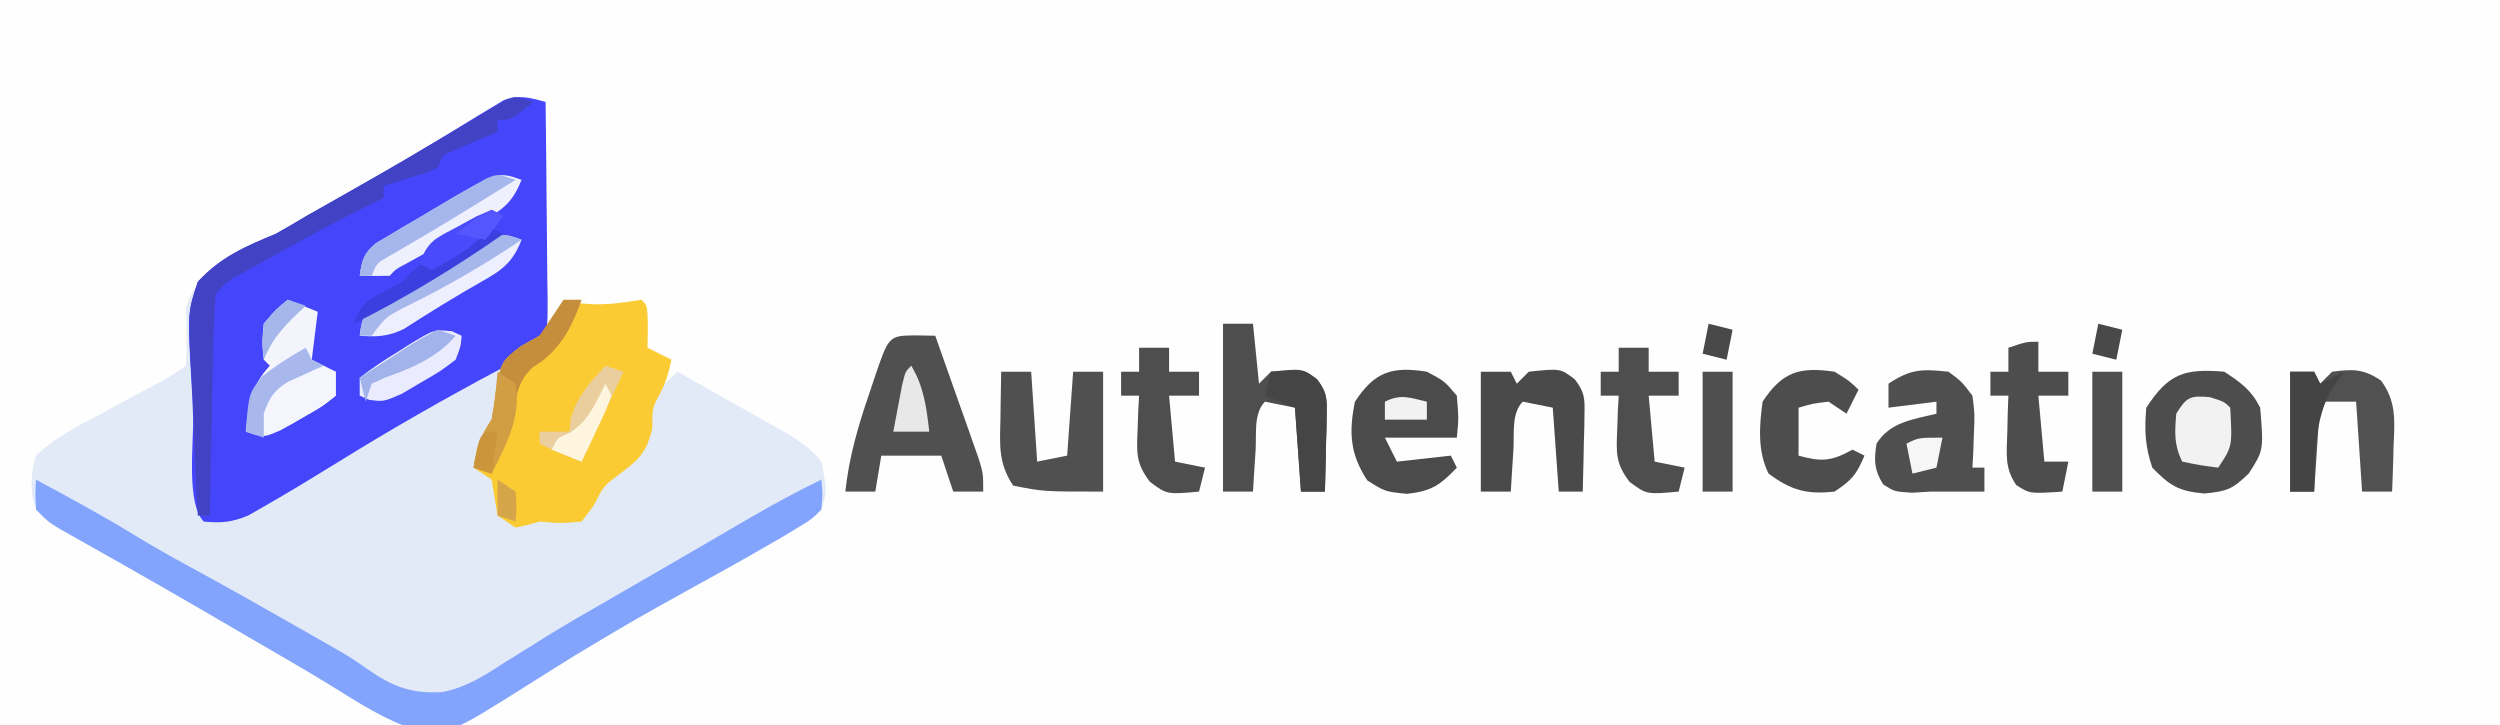 <?xml version="1.0" encoding="UTF-8"?>
<svg version="1.1" xmlns="http://www.w3.org/2000/svg" width="417" height="121">
<rect width="100%" height="100%" fill="#333333" stroke="none"/>
<path d="M0 0 C137.61 0 275.22 0 417 0 C417 39.93 417 79.86 417 121 C279.39 121 141.78 121 0 121 C0 81.07 0 41.14 0 0 Z " fill="#FEFEFE" transform="translate(0,0)"/>
<path d="M0 0 C0.074 5.499 0.129 10.998 0.165 16.498 C0.18 18.369 0.2 20.24 0.226 22.111 C0.263 24.799 0.28 27.487 0.293 30.176 C0.308 31.013 0.324 31.851 0.34 32.714 C0.342 38.569 0.342 38.569 -1.334 40.683 C-3 42 -3 42 -6 43 C-6.961 45.693 -6.961 45.693 -7.562 48.875 C-8.354 52.588 -8.874 54.812 -11 58 C-11 58.99 -11 59.98 -11 61 C-9.515 61.99 -9.515 61.99 -8 63 C-7.312 66.125 -7.312 66.125 -7 69 C-3.403 70.245 -0.685 69.768 3 69 C3.701 68.938 4.402 68.876 5.125 68.812 C8.15 67.502 9.243 64.715 11 62 C11.866 61.402 12.732 60.804 13.625 60.188 C16.671 57.382 16.847 55.226 17.348 51.219 C18.199 48.323 19.842 47.051 22 45 C25.442 46.93 28.878 48.87 32.312 50.812 C33.777 51.633 33.777 51.633 35.271 52.471 C36.209 53.002 37.147 53.534 38.113 54.082 C39.409 54.813 39.409 54.813 40.732 55.558 C42.854 56.907 44.435 58.038 46 60 C46.979 64.977 46.979 64.977 46 68 C44.389 69.48 44.389 69.48 42.219 70.832 C41.401 71.344 40.584 71.855 39.741 72.383 C34.792 75.303 29.785 78.106 24.75 80.875 C14.683 86.456 14.683 86.456 4.812 92.375 C3.376 93.268 3.376 93.268 1.91 94.18 C0.359 95.15 -1.191 96.121 -2.735 97.103 C-15.898 105.405 -15.898 105.405 -21.652 104.758 C-26.757 103.11 -31.202 100.21 -35.727 97.396 C-40.288 94.596 -44.935 91.939 -49.562 89.25 C-50.582 88.654 -51.601 88.058 -52.651 87.444 C-60.587 82.804 -68.563 78.236 -76.576 73.731 C-77.394 73.268 -78.212 72.805 -79.055 72.328 C-80.13 71.723 -80.13 71.723 -81.226 71.106 C-83.473 69.705 -84.802 68.66 -85.575 66.08 C-85.841 63.407 -85.809 61.576 -85 59 C-81.801 55.96 -78.088 54.079 -74.188 52.062 C-73.163 51.5 -72.139 50.937 -71.084 50.357 C-69.185 49.315 -67.277 48.287 -65.36 47.278 C-62.844 45.962 -62.844 45.962 -60 44 C-59.777 40.765 -59.88 37.599 -59.992 34.359 C-58.439 29.1 -54.612 27.588 -50 25 C-49.197 24.527 -48.394 24.054 -47.566 23.567 C-45.058 22.102 -42.532 20.673 -40 19.25 C-38.153 18.204 -36.307 17.157 -34.461 16.109 C-33.547 15.591 -32.632 15.072 -31.69 14.537 C-26.964 11.837 -22.278 9.07 -17.594 6.298 C-16.336 5.554 -15.076 4.814 -13.813 4.078 C-12.576 3.343 -11.355 2.581 -10.147 1.797 C-6.231 -0.669 -4.423 -1.165 0 0 Z " fill="#E2EAF8" transform="translate(91,17)"/>
<path d="M0 0 C0.074 5.499 0.129 10.998 0.165 16.498 C0.18 18.369 0.2 20.24 0.226 22.111 C0.263 24.799 0.28 27.487 0.293 30.176 C0.308 31.013 0.324 31.851 0.34 32.714 C0.342 38.59 0.342 38.59 -1.383 40.662 C-3.401 42.332 -5.491 43.473 -7.812 44.688 C-16.94 49.558 -25.901 54.664 -34.688 60.125 C-38.76 62.641 -42.841 65.128 -47 67.5 C-47.846 67.985 -48.691 68.469 -49.562 68.969 C-52.256 70.108 -54.104 70.282 -57 70 C-59.975 67.025 -58.688 56.872 -58.79 52.701 C-58.846 50.87 -58.928 49.04 -59.036 47.211 C-59.732 35.169 -59.732 35.169 -58 30 C-54.241 25.914 -50.075 24.095 -45 22 C-43.252 21.021 -41.519 20.017 -39.805 18.98 C-38.163 18.047 -36.52 17.116 -34.875 16.188 C-29.412 13.102 -23.968 10 -18.602 6.75 C-17.314 5.978 -17.314 5.978 -16 5.191 C-14.369 4.21 -12.745 3.218 -11.128 2.214 C-10.395 1.776 -9.662 1.338 -8.906 0.887 C-8.27 0.497 -7.634 0.107 -6.979 -0.294 C-4.364 -1.227 -2.634 -0.722 0 0 Z " fill="#4546FB" transform="translate(91,17)"/>
<path d="M0 0 C0.846 0.186 1.691 0.371 2.562 0.562 C6.271 1.035 9.326 0.576 13 0 C14 1 14 1 14.062 4.562 C14.042 5.697 14.021 6.831 14 8 C15.32 8.66 16.64 9.32 18 10 C17.543 12.134 17.059 13.894 16 15.812 C14.788 18.112 14.788 18.112 14.812 21.375 C13.811 25.845 12.294 26.854 8.762 29.512 C6.696 31.091 6.696 31.091 5 34.375 C4.34 35.241 3.68 36.108 3 37 C-0.5 37.312 -0.5 37.312 -4 37 C-4.742 37.206 -5.485 37.413 -6.25 37.625 C-6.827 37.749 -7.405 37.873 -8 38 C-8.99 37.34 -9.98 36.68 -11 36 C-11.333 34 -11.667 32 -12 30 C-12.99 29.34 -13.98 28.68 -15 28 C-14.453 24.625 -13.945 22.918 -12 20 C-11.705 18.362 -11.459 16.714 -11.25 15.062 C-10.381 10.298 -10.381 10.298 -7.125 7.75 C-5.578 6.884 -5.578 6.884 -4 6 C-2.431 4.087 -1.264 2.139 0 0 Z " fill="#FBCB34" transform="translate(94,50)"/>
<path d="M0 0 C5.399 2.895 10.764 5.818 16 9 C19.231 10.96 22.485 12.833 25.812 14.625 C31.485 17.689 37.088 20.869 42.688 24.062 C43.579 24.569 44.47 25.076 45.388 25.598 C46.254 26.093 47.12 26.588 48.012 27.098 C48.86 27.58 49.709 28.062 50.583 28.559 C53 30 53 30 55.108 31.484 C59.351 34.465 62.546 35.766 67.79 35.44 C71.659 34.67 74.609 32.831 77.875 30.688 C79.364 29.762 80.853 28.837 82.344 27.914 C83.108 27.432 83.873 26.95 84.66 26.454 C88.51 24.062 92.443 21.817 96.375 19.562 C97.96 18.648 99.545 17.732 101.129 16.816 C102.32 16.128 102.32 16.128 103.536 15.426 C106.098 13.943 108.657 12.455 111.215 10.965 C112.068 10.468 112.922 9.972 113.801 9.461 C115.429 8.514 117.057 7.565 118.683 6.615 C122.727 4.266 126.786 2.037 131 0 C131.233 2.32 131.233 2.32 131 5 C129.462 6.559 129.462 6.559 127.266 7.883 C126.441 8.387 125.617 8.892 124.768 9.411 C123.398 10.198 123.398 10.198 122 11 C121.051 11.548 120.101 12.095 119.123 12.659 C116.012 14.422 112.884 16.152 109.75 17.875 C99.683 23.456 99.683 23.456 89.812 29.375 C88.855 29.971 87.897 30.566 86.91 31.18 C85.359 32.15 83.809 33.121 82.265 34.103 C69.102 42.405 69.102 42.405 63.348 41.758 C58.243 40.11 53.798 37.21 49.273 34.396 C44.712 31.596 40.065 28.939 35.438 26.25 C34.418 25.654 33.399 25.058 32.349 24.444 C24.413 19.804 16.437 15.236 8.424 10.731 C7.606 10.268 6.788 9.805 5.945 9.328 C5.229 8.925 4.512 8.522 3.774 8.106 C2 7 2 7 0 5 C-0.125 2.375 -0.125 2.375 0 0 Z " fill="#83A4FC" transform="translate(6,80)"/>
<path d="M0 0 C1.134 0.021 2.269 0.041 3.438 0.062 C4.778 3.831 6.109 7.602 7.438 11.375 C7.819 12.447 8.201 13.519 8.594 14.623 C8.955 15.651 9.316 16.679 9.688 17.738 C10.023 18.686 10.358 19.634 10.703 20.611 C11.438 23.062 11.438 23.062 11.438 26.062 C9.787 26.062 8.137 26.062 6.438 26.062 C5.777 24.082 5.117 22.102 4.438 20.062 C1.137 20.062 -2.163 20.062 -5.562 20.062 C-5.893 22.043 -6.223 24.023 -6.562 26.062 C-8.213 26.062 -9.863 26.062 -11.562 26.062 C-10.945 20.303 -9.441 15.155 -7.562 9.688 C-7.289 8.869 -7.016 8.05 -6.734 7.207 C-4.322 0.076 -4.322 0.076 0 0 Z " fill="#505050" transform="translate(152.562,55.938)"/>
<path d="M0 0 C2.753 1.796 4.526 3.053 6 6 C6.581 13.09 6.581 13.09 4.125 16.938 C1.391 19.591 0.526 19.95 -3.312 20.312 C-7.588 19.95 -9.048 19.039 -12 16 C-13.202 12.394 -13.327 9.79 -13 6 C-9.309 0.341 -6.696 -0.567 0 0 Z " fill="#4D4D4D" transform="translate(371,62)"/>
<path d="M0 0 C2.207 1.633 2.207 1.633 4 4 C4.391 7.016 4.391 7.016 4.25 10.25 C4.214 11.328 4.178 12.405 4.141 13.516 C4.071 14.745 4.071 14.745 4 16 C4.66 16 5.32 16 6 16 C6 17.32 6 18.64 6 20 C3 20 0 20 -3 20 C-4.011 20.062 -5.021 20.124 -6.062 20.188 C-9 20 -9 20 -10.875 18.812 C-12.407 16.345 -12.428 14.855 -12 12 C-9.723 8.383 -5.948 7.968 -2 7 C-2 6.34 -2 5.68 -2 5 C-4.64 5.33 -7.28 5.66 -10 6 C-10 4.68 -10 3.36 -10 2 C-6.279 -0.48 -4.402 -0.463 0 0 Z " fill="#4F4F4F" transform="translate(325,62)"/>
<path d="M0 0 C2.938 1.562 2.938 1.562 5 4 C5.312 7.75 5.312 7.75 5 11 C1.04 11 -2.92 11 -7 11 C-6.34 12.32 -5.68 13.64 -5 15 C-0.545 14.505 -0.545 14.505 4 14 C4.33 14.66 4.66 15.32 5 16 C2.21 18.917 0.819 19.907 -3.312 20.375 C-7 20 -7 20 -9.938 18.125 C-12.825 13.749 -13.029 10.102 -12 5 C-8.712 0.017 -5.839 -0.938 0 0 Z " fill="#4B4B4B" transform="translate(238,62)"/>
<path d="M0 0 C1.65 0 3.3 0 5 0 C5.33 3.3 5.66 6.6 6 10 C6.66 9.34 7.32 8.68 8 8 C13.262 7.44 13.262 7.44 15.673 9.269 C17.288 11.376 17.352 12.386 17.293 15.012 C17.283 15.769 17.274 16.526 17.264 17.307 C17.239 18.092 17.213 18.878 17.188 19.688 C17.167 20.883 17.167 20.883 17.146 22.104 C17.111 24.069 17.057 26.035 17 28 C15.68 28 14.36 28 13 28 C12.67 23.38 12.34 18.76 12 14 C10.35 13.67 8.7 13.34 7 13 C5.059 14.941 5.601 18.473 5.438 21.062 C5.354 22.353 5.27 23.643 5.184 24.973 C5.123 25.972 5.062 26.971 5 28 C3.35 28 1.7 28 0 28 C0 18.76 0 9.52 0 0 Z " fill="#4E4E4E" transform="translate(204,54)"/>
<path d="M0 0 C-3.75 3 -3.75 3 -6 3 C-6 3.66 -6 4.32 -6 5 C-6.957 5.398 -6.957 5.398 -7.934 5.805 C-8.76 6.158 -9.586 6.511 -10.438 6.875 C-11.261 7.223 -12.085 7.571 -12.934 7.93 C-15.157 8.824 -15.157 8.824 -16 11 C-18.066 11.852 -18.066 11.852 -20.562 12.625 C-21.389 12.885 -22.215 13.146 -23.066 13.414 C-23.704 13.607 -24.343 13.801 -25 14 C-25 14.66 -25 15.32 -25 16 C-26.127 16.554 -27.253 17.109 -28.414 17.68 C-33.136 20.041 -37.76 22.563 -42.375 25.125 C-43.181 25.567 -43.986 26.009 -44.816 26.465 C-45.586 26.892 -46.356 27.318 -47.148 27.758 C-47.841 28.141 -48.534 28.524 -49.248 28.918 C-51.158 30.005 -51.158 30.005 -53 32 C-53.246 34.792 -53.374 37.492 -53.414 40.289 C-53.433 41.107 -53.453 41.926 -53.473 42.769 C-53.533 45.388 -53.579 48.006 -53.625 50.625 C-53.663 52.398 -53.702 54.172 -53.742 55.945 C-53.838 60.297 -53.922 64.648 -54 69 C-54.66 69 -55.32 69 -56 69 C-56.323 63.593 -56.558 58.191 -56.714 52.777 C-56.779 50.939 -56.868 49.102 -56.981 47.266 C-57.706 35.165 -57.706 35.165 -56 30 C-52.245 25.905 -48.079 24.092 -43 22 C-41.252 21.021 -39.519 20.017 -37.805 18.98 C-36.163 18.047 -34.52 17.116 -32.875 16.188 C-27.398 13.088 -21.934 9.976 -16.531 6.75 C-15.664 6.235 -14.796 5.721 -13.903 5.191 C-12.248 4.207 -10.598 3.214 -8.953 2.214 C-8.213 1.776 -7.473 1.338 -6.711 0.887 C-6.064 0.497 -5.418 0.107 -4.751 -0.294 C-3 -1 -3 -1 0 0 Z " fill="#4242C5" transform="translate(89,17)"/>
<path d="M0 0 C1.65 0 3.3 0 5 0 C5.33 4.95 5.66 9.9 6 15 C7.65 14.67 9.3 14.34 11 14 C11.33 9.38 11.66 4.76 12 0 C13.65 0 15.3 0 17 0 C17 6.6 17 13.2 17 20 C7 20 7 20 2 19 C-0.528 15.208 -0.224 12.191 -0.125 7.812 C-0.116 7.063 -0.107 6.313 -0.098 5.541 C-0.074 3.694 -0.038 1.847 0 0 Z " fill="#505050" transform="translate(167,62)"/>
<path d="M0 0 C1.65 0 3.3 0 5 0 C5.33 0.66 5.66 1.32 6 2 C6.66 1.34 7.32 0.68 8 0 C13.262 -0.56 13.262 -0.56 15.673 1.269 C17.288 3.376 17.352 4.386 17.293 7.012 C17.283 7.769 17.274 8.526 17.264 9.307 C17.239 10.092 17.213 10.878 17.188 11.688 C17.167 12.883 17.167 12.883 17.146 14.104 C17.111 16.069 17.057 18.035 17 20 C15.68 20 14.36 20 13 20 C12.67 15.38 12.34 10.76 12 6 C10.35 5.67 8.7 5.34 7 5 C5.059 6.941 5.601 10.473 5.438 13.062 C5.354 14.353 5.27 15.643 5.184 16.973 C5.123 17.972 5.062 18.971 5 20 C3.35 20 1.7 20 0 20 C0 13.4 0 6.8 0 0 Z " fill="#4A4A4A" transform="translate(247,62)"/>
<path d="M0 0 C1.32 0 2.64 0 4 0 C4.33 0.66 4.66 1.32 5 2 C5.66 1.34 6.32 0.68 7 0 C10.45 -0.45 12.282 -0.497 15.18 1.508 C17.719 4.984 17.439 8.127 17.25 12.25 C17.232 12.995 17.214 13.74 17.195 14.508 C17.148 16.339 17.077 18.17 17 20 C15.35 20 13.7 20 12 20 C11.67 15.05 11.34 10.1 11 5 C9.02 5 7.04 5 5 5 C4.67 9.95 4.34 14.9 4 20 C2.68 20 1.36 20 0 20 C0 13.4 0 6.8 0 0 Z " fill="#515151" transform="translate(382,62)"/>
<path d="M0 0 C2.475 0.99 2.475 0.99 5 2 C4.67 4.64 4.34 7.28 4 10 C5.32 10.66 6.64 11.32 8 12 C8 13.32 8 14.64 8 16 C5.48 17.957 5.48 17.957 2.188 19.812 C1.109 20.438 0.03 21.063 -1.082 21.707 C-4 23 -4 23 -7 22 C-6.562 17.443 -6.15 14.423 -3 11 C-3.33 10.67 -3.66 10.34 -4 10 C-4.312 7.188 -4.312 7.188 -4 4 C-2 1.625 -2 1.625 0 0 Z " fill="#F4F4FD" transform="translate(48,50)"/>
<path d="M0 0 C2.438 1.5 2.438 1.5 4 3 C3.34 4.32 2.68 5.64 2 7 C1.01 6.34 0.02 5.68 -1 5 C-3.646 5.312 -3.646 5.312 -6 6 C-6 8.64 -6 11.28 -6 14 C-2.118 15.078 -0.488 14.925 3 13 C3.66 13.33 4.32 13.66 5 14 C3.63 17.161 3.011 17.993 0 20 C-4.638 20.504 -7.258 19.78 -11 17 C-12.864 13.272 -12.554 9.06 -12 5 C-8.699 -0.001 -5.853 -0.851 0 0 Z " fill="#4D4D4D" transform="translate(306,62)"/>
<path d="M0 0 C0 1.65 0 3.3 0 5 C1.65 5 3.3 5 5 5 C5 6.32 5 7.64 5 9 C3.35 9 1.7 9 0 9 C0.33 12.63 0.66 16.26 1 20 C2.32 20 3.64 20 5 20 C4.67 21.65 4.34 23.3 4 25 C-1.44 25.363 -1.44 25.363 -3.688 23.906 C-5.645 21.063 -5.289 18.715 -5.188 15.312 C-5.16 14.133 -5.133 12.954 -5.105 11.738 C-5.071 10.835 -5.036 9.931 -5 9 C-5.99 9 -6.98 9 -8 9 C-8 7.68 -8 6.36 -8 5 C-7.01 5 -6.02 5 -5 5 C-5 3.68 -5 2.36 -5 1 C-2 0 -2 0 0 0 Z " fill="#4D4D4D" transform="translate(340,57)"/>
<path d="M0 0 C1.65 0 3.3 0 5 0 C5 1.32 5 2.64 5 4 C6.65 4 8.3 4 10 4 C10 5.32 10 6.64 10 8 C8.35 8 6.7 8 5 8 C5.33 11.63 5.66 15.26 6 19 C7.65 19.33 9.3 19.66 11 20 C10.67 21.32 10.34 22.64 10 24 C4.654 24.486 4.654 24.486 1.812 22.375 C-0.529 19.307 -0.416 17.561 -0.25 13.75 C-0.214 12.672 -0.178 11.595 -0.141 10.484 C-0.094 9.665 -0.048 8.845 0 8 C-0.99 8 -1.98 8 -3 8 C-3 6.68 -3 5.36 -3 4 C-2.01 4 -1.02 4 0 4 C0 2.68 0 1.36 0 0 Z " fill="#4E4E4E" transform="translate(270,58)"/>
<path d="M0 0 C1.65 0 3.3 0 5 0 C5 1.32 5 2.64 5 4 C6.65 4 8.3 4 10 4 C10 5.32 10 6.64 10 8 C8.35 8 6.7 8 5 8 C5.33 11.63 5.66 15.26 6 19 C7.65 19.33 9.3 19.66 11 20 C10.67 21.32 10.34 22.64 10 24 C4.654 24.486 4.654 24.486 1.812 22.375 C-0.529 19.307 -0.416 17.561 -0.25 13.75 C-0.214 12.672 -0.178 11.595 -0.141 10.484 C-0.094 9.665 -0.048 8.845 0 8 C-0.99 8 -1.98 8 -3 8 C-3 6.68 -3 5.36 -3 4 C-2.01 4 -1.02 4 0 4 C0 2.68 0 1.36 0 0 Z " fill="#4E4E4E" transform="translate(190,58)"/>
<path d="M0 0 C-1.446 3.661 -3.1 4.971 -6.5 6.875 C-10.985 9.419 -15.342 12.105 -19.676 14.898 C-22.312 16.148 -24.117 16.214 -27 16 C-26.676 13.117 -26.232 12.186 -23.93 10.337 C-22.594 9.542 -22.594 9.542 -21.23 8.73 C-20.259 8.152 -19.288 7.574 -18.287 6.979 C-17.264 6.387 -16.241 5.796 -15.188 5.188 C-14.176 4.577 -13.165 3.967 -12.123 3.338 C-11.148 2.766 -10.173 2.194 -9.168 1.605 C-8.274 1.081 -7.379 0.557 -6.458 0.016 C-3.739 -1.108 -2.69 -1.063 0 0 Z " fill="#EEEFFE" transform="translate(87,40)"/>
<path d="M0 0 C-1.43 3.578 -2.978 4.904 -6.316 6.762 C-7.163 7.241 -8.009 7.719 -8.881 8.213 C-9.766 8.7 -10.651 9.186 -11.562 9.688 C-13.314 10.67 -15.066 11.653 -16.816 12.637 C-17.594 13.067 -18.372 13.497 -19.174 13.94 C-20.955 14.87 -20.955 14.87 -22 16 C-23.666 16.041 -25.334 16.043 -27 16 C-26.637 13.41 -26.332 12.279 -24.298 10.568 C-23.574 10.141 -22.851 9.714 -22.105 9.273 C-21.315 8.799 -20.524 8.325 -19.709 7.836 C-18.877 7.354 -18.045 6.872 -17.188 6.375 C-16.367 5.885 -15.547 5.395 -14.701 4.891 C-4.036 -1.441 -4.036 -1.441 0 0 Z " fill="#EFF0FE" transform="translate(87,30)"/>
<path d="M0 0 C1.65 0 3.3 0 5 0 C5 6.6 5 13.2 5 20 C3.35 20 1.7 20 0 20 C0 13.4 0 6.8 0 0 Z " fill="#4F4F4F" transform="translate(349,62)"/>
<path d="M0 0 C1.65 0 3.3 0 5 0 C5 6.6 5 13.2 5 20 C3.35 20 1.7 20 0 20 C0 13.4 0 6.8 0 0 Z " fill="#4F4F4F" transform="translate(284,62)"/>
<path d="M0 0 C0.99 0 1.98 0 3 0 C1.395 4.682 -0.755 8.68 -5.125 11.25 C-7.764 13.713 -7.865 16.162 -8.496 19.637 C-9.215 23.01 -10.541 25.883 -12 29 C-12.99 28.67 -13.98 28.34 -15 28 C-14.453 24.625 -13.945 22.918 -12 20 C-11.705 18.362 -11.459 16.714 -11.25 15.062 C-10.381 10.298 -10.381 10.298 -7.125 7.75 C-5.578 6.884 -5.578 6.884 -4 6 C-2.658 4.006 -1.323 2.007 0 0 Z " fill="#C58E3D" transform="translate(94,50)"/>
<path d="M0 0 C5.51 -0.367 5.51 -0.367 7.681 1.261 C9.283 3.373 9.352 4.389 9.293 7.012 C9.283 7.769 9.274 8.526 9.264 9.307 C9.239 10.092 9.213 10.878 9.188 11.688 C9.174 12.485 9.16 13.282 9.146 14.104 C9.111 16.069 9.057 18.035 9 20 C7.68 20 6.36 20 5 20 C4.67 15.38 4.34 10.76 4 6 C1.525 5.01 1.525 5.01 -1 4 C-0.67 2.68 -0.34 1.36 0 0 Z " fill="#454545" transform="translate(212,62)"/>
<path d="M0 0 C1.32 0 2.64 0 4 0 C4.33 0.66 4.66 1.32 5 2 C6.32 1.34 7.64 0.68 9 0 C8.361 0.887 7.721 1.774 7.062 2.688 C3.957 7.999 4.181 13.995 4 20 C2.68 20 1.36 20 0 20 C0 13.4 0 6.8 0 0 Z " fill="#444444" transform="translate(382,62)"/>
<path d="M0 0 C2.375 0.75 2.375 0.75 3.375 1.75 C3.734 8.212 3.734 8.212 1.375 11.75 C-1.562 11.375 -1.562 11.375 -4.625 10.75 C-6.024 7.951 -5.878 5.845 -5.625 2.75 C-3.921 -0.031 -3.271 -0.312 0 0 Z " fill="#F2F2F2" transform="translate(368.625,66.25)"/>
<path d="M0 0 C0.781 0.364 0.781 0.364 1.578 0.734 C1.441 2.496 1.441 2.496 0.578 4.734 C-2.004 6.691 -2.004 6.691 -5.234 8.547 C-6.293 9.172 -7.351 9.797 -8.441 10.441 C-11.422 11.734 -11.422 11.734 -13.809 11.434 C-14.341 11.203 -14.873 10.972 -15.422 10.734 C-15.422 9.744 -15.422 8.754 -15.422 7.734 C-13.358 6.147 -11.391 4.815 -9.172 3.484 C-8.292 2.92 -8.292 2.92 -7.395 2.344 C-3.018 -0.331 -3.018 -0.331 0 0 Z " fill="#EAEBFE" transform="translate(75.422,55.266)"/>
<path d="M0 0 C0 1.32 0 2.64 0 4 C-2.082 5.703 -2.082 5.703 -4.812 7.25 C-5.706 7.771 -6.599 8.292 -7.52 8.828 C-10 10 -10 10 -13 10 C-12.585 5.162 -10.58 3.144 -7 0 C-4.333 -1.333 -2.833 -0.671 0 0 Z " fill="#F5F5FE" transform="translate(56,62)"/>
<path d="M0 0 C0.99 0.33 1.98 0.66 3 1 C-0.465 8.425 -0.465 8.425 -4 16 C-9 14 -9 14 -11 13 C-11 12.34 -11 11.68 -11 11 C-9.35 11 -7.7 11 -6 11 C-5.938 10.299 -5.876 9.598 -5.812 8.875 C-4.708 4.967 -2.718 2.996 0 0 Z " fill="#EACE9D" transform="translate(101,61)"/>
<path d="M0 0 C-6.113 4.075 -12.398 7.776 -19 11 C-22.664 12.854 -22.664 12.854 -25 16 C-25.66 16 -26.32 16 -27 16 C-26.676 13.117 -26.232 12.186 -23.93 10.337 C-22.594 9.542 -22.594 9.542 -21.23 8.73 C-20.259 8.152 -19.288 7.574 -18.287 6.979 C-17.264 6.387 -16.241 5.796 -15.188 5.188 C-14.176 4.577 -13.165 3.967 -12.123 3.338 C-11.148 2.766 -10.173 2.194 -9.168 1.605 C-8.274 1.081 -7.379 0.557 -6.458 0.016 C-3.739 -1.108 -2.69 -1.063 0 0 Z " fill="#A5B7EB" transform="translate(87,40)"/>
<path d="M0 0 C-1.958 1.209 -3.916 2.417 -5.875 3.625 C-6.753 4.168 -6.753 4.168 -7.649 4.721 C-12.117 7.475 -16.627 10.149 -21.172 12.773 C-23.145 13.879 -23.145 13.879 -24 16 C-24.66 16 -25.32 16 -26 16 C-25.637 13.41 -25.332 12.279 -23.298 10.568 C-22.574 10.141 -21.851 9.714 -21.105 9.273 C-20.315 8.799 -19.524 8.325 -18.709 7.836 C-17.877 7.354 -17.045 6.872 -16.188 6.375 C-15.367 5.885 -14.547 5.395 -13.701 4.891 C-11.479 3.571 -9.254 2.265 -7 1 C-6.313 0.599 -5.627 0.197 -4.919 -0.216 C-3 -1 -3 -1 0 0 Z " fill="#A4B6EB" transform="translate(86,30)"/>
<path d="M0 0 C0.66 0.33 1.32 0.66 2 1 C-5.946 6.55 -14.324 11.662 -23 16 C-21.749 12.247 -20.07 11.77 -16.703 9.977 C-14.899 9.041 -14.899 9.041 -13.375 7.375 C-11.495 5.495 -9.478 4.957 -7 4 C-5.763 3.284 -4.534 2.554 -3.312 1.812 C-2.219 1.214 -1.126 0.616 0 0 Z " fill="#3C3FE0" transform="translate(82,38)"/>
<path d="M0 0 C0.33 0.66 0.66 1.32 1 2 C1.66 2.33 2.32 2.66 3 3 C2.169 3.364 2.169 3.364 1.32 3.734 C0.234 4.237 0.234 4.237 -0.875 4.75 C-1.594 5.075 -2.314 5.4 -3.055 5.734 C-5.405 7.263 -6.076 8.372 -7 11 C-7 12.32 -7 13.64 -7 15 C-7.99 14.67 -8.98 14.34 -10 14 C-9.512 7.659 -9.512 7.659 -7.25 4.75 C-4.928 2.944 -2.57 1.428 0 0 Z " fill="#A9B8EC" transform="translate(51,58)"/>
<path d="M0 0 C0.99 0.66 1.98 1.32 3 2 C3.963 7.643 1.45 12.078 -1 17 C-1.99 16.67 -2.98 16.34 -4 16 C-3.453 12.625 -2.945 10.918 -1 8 C-0.549 5.951 -0.549 5.951 -0.375 3.812 C-0.251 2.554 -0.128 1.296 0 0 Z " fill="#D19E44" transform="translate(83,62)"/>
<path d="M0 0 C2.12 3.534 2.532 6.944 3 11 C1.02 11 -0.96 11 -3 11 C-2.692 9.353 -2.379 7.708 -2.062 6.062 C-1.888 5.146 -1.714 4.229 -1.535 3.285 C-1 1 -1 1 0 0 Z " fill="#E8E8E8" transform="translate(152,61)"/>
<path d="M0 0 C0.66 0.33 1.32 0.66 2 1 C-1.665 4.998 -5.111 7.602 -10 10 C-10.66 9.67 -11.32 9.34 -12 9 C-10.689 5.067 -9.158 4.676 -5.562 2.75 C-4.574 2.209 -3.585 1.667 -2.566 1.109 C-1.719 0.743 -0.873 0.377 0 0 Z " fill="#4A4AFD" transform="translate(82,35)"/>
<path d="M0 0 C0.99 0.33 1.98 0.66 3 1 C-0.17 4.698 -4.295 6.394 -8.812 8 C-9.534 8.33 -10.256 8.66 -11 9 C-11.33 9.99 -11.66 10.98 -12 12 C-12.33 10.68 -12.66 9.36 -13 8 C-10.903 6.633 -8.799 5.282 -6.688 3.938 C-6.093 3.548 -5.498 3.158 -4.885 2.756 C-3.304 1.758 -1.654 0.871 0 0 Z " fill="#A1B3EA" transform="translate(73,55)"/>
<path d="M0 0 C0.33 0.66 0.66 1.32 1 2 C0.004 4.602 0.004 4.602 -1.438 7.625 C-1.911 8.628 -2.384 9.631 -2.871 10.664 C-3.244 11.435 -3.616 12.206 -4 13 C-6.475 12.01 -6.475 12.01 -9 11 C-8 9 -8 9 -6.188 8.312 C-2.83 6.298 -1.787 3.446 0 0 Z " fill="#FDF5DE" transform="translate(101,64)"/>
<path d="M0 0 C-0.33 1.65 -0.66 3.3 -1 5 C-2.32 5.33 -3.64 5.66 -5 6 C-5.33 4.35 -5.66 2.7 -6 1 C-4 0 -4 0 0 0 Z " fill="#F6F6F6" transform="translate(324,73)"/>
<path d="M0 0 C1.98 0.495 1.98 0.495 4 1 C3.67 2.65 3.34 4.3 3 6 C1.68 5.67 0.36 5.34 -1 5 C-0.67 3.35 -0.34 1.7 0 0 Z " fill="#494949" transform="translate(350,54)"/>
<path d="M0 0 C1.98 0.495 1.98 0.495 4 1 C3.67 2.65 3.34 4.3 3 6 C1.68 5.67 0.36 5.34 -1 5 C-0.67 3.35 -0.34 1.7 0 0 Z " fill="#494949" transform="translate(285,54)"/>
<path d="M0 0 C0 0.99 0 1.98 0 3 C-2.31 3 -4.62 3 -7 3 C-7 2.01 -7 1.02 -7 0 C-4.333 -1.333 -2.833 -0.671 0 0 Z " fill="#F2F2F2" transform="translate(238,67)"/>
<path d="M0 0 C0.99 0.33 1.98 0.66 3 1 C2.216 1.742 1.433 2.485 0.625 3.25 C-1.565 5.544 -2.827 7.122 -4 10 C-4.25 7.25 -4.25 7.25 -4 4 C-2 1.625 -2 1.625 0 0 Z " fill="#A5B6EA" transform="translate(48,50)"/>
<path d="M0 0 C0.66 0 1.32 0 2 0 C1.67 2.31 1.34 4.62 1 7 C0.01 6.67 -0.98 6.34 -2 6 C-1.125 1.125 -1.125 1.125 0 0 Z " fill="#CB953C" transform="translate(81,72)"/>
<path d="M0 0 C0.66 0.33 1.32 0.66 2 1 C1.01 2.32 0.02 3.64 -1 5 C-2.65 4.67 -4.3 4.34 -6 4 C-4.036 2.494 -2.217 1.109 0 0 Z " fill="#5656FE" transform="translate(82,35)"/>
<path d="M0 0 C1.485 0.99 1.485 0.99 3 2 C3.188 4.625 3.188 4.625 3 7 C2.01 6.67 1.02 6.34 0 6 C0 4.02 0 2.04 0 0 Z " fill="#D5A54A" transform="translate(83,80)"/>
</svg>
